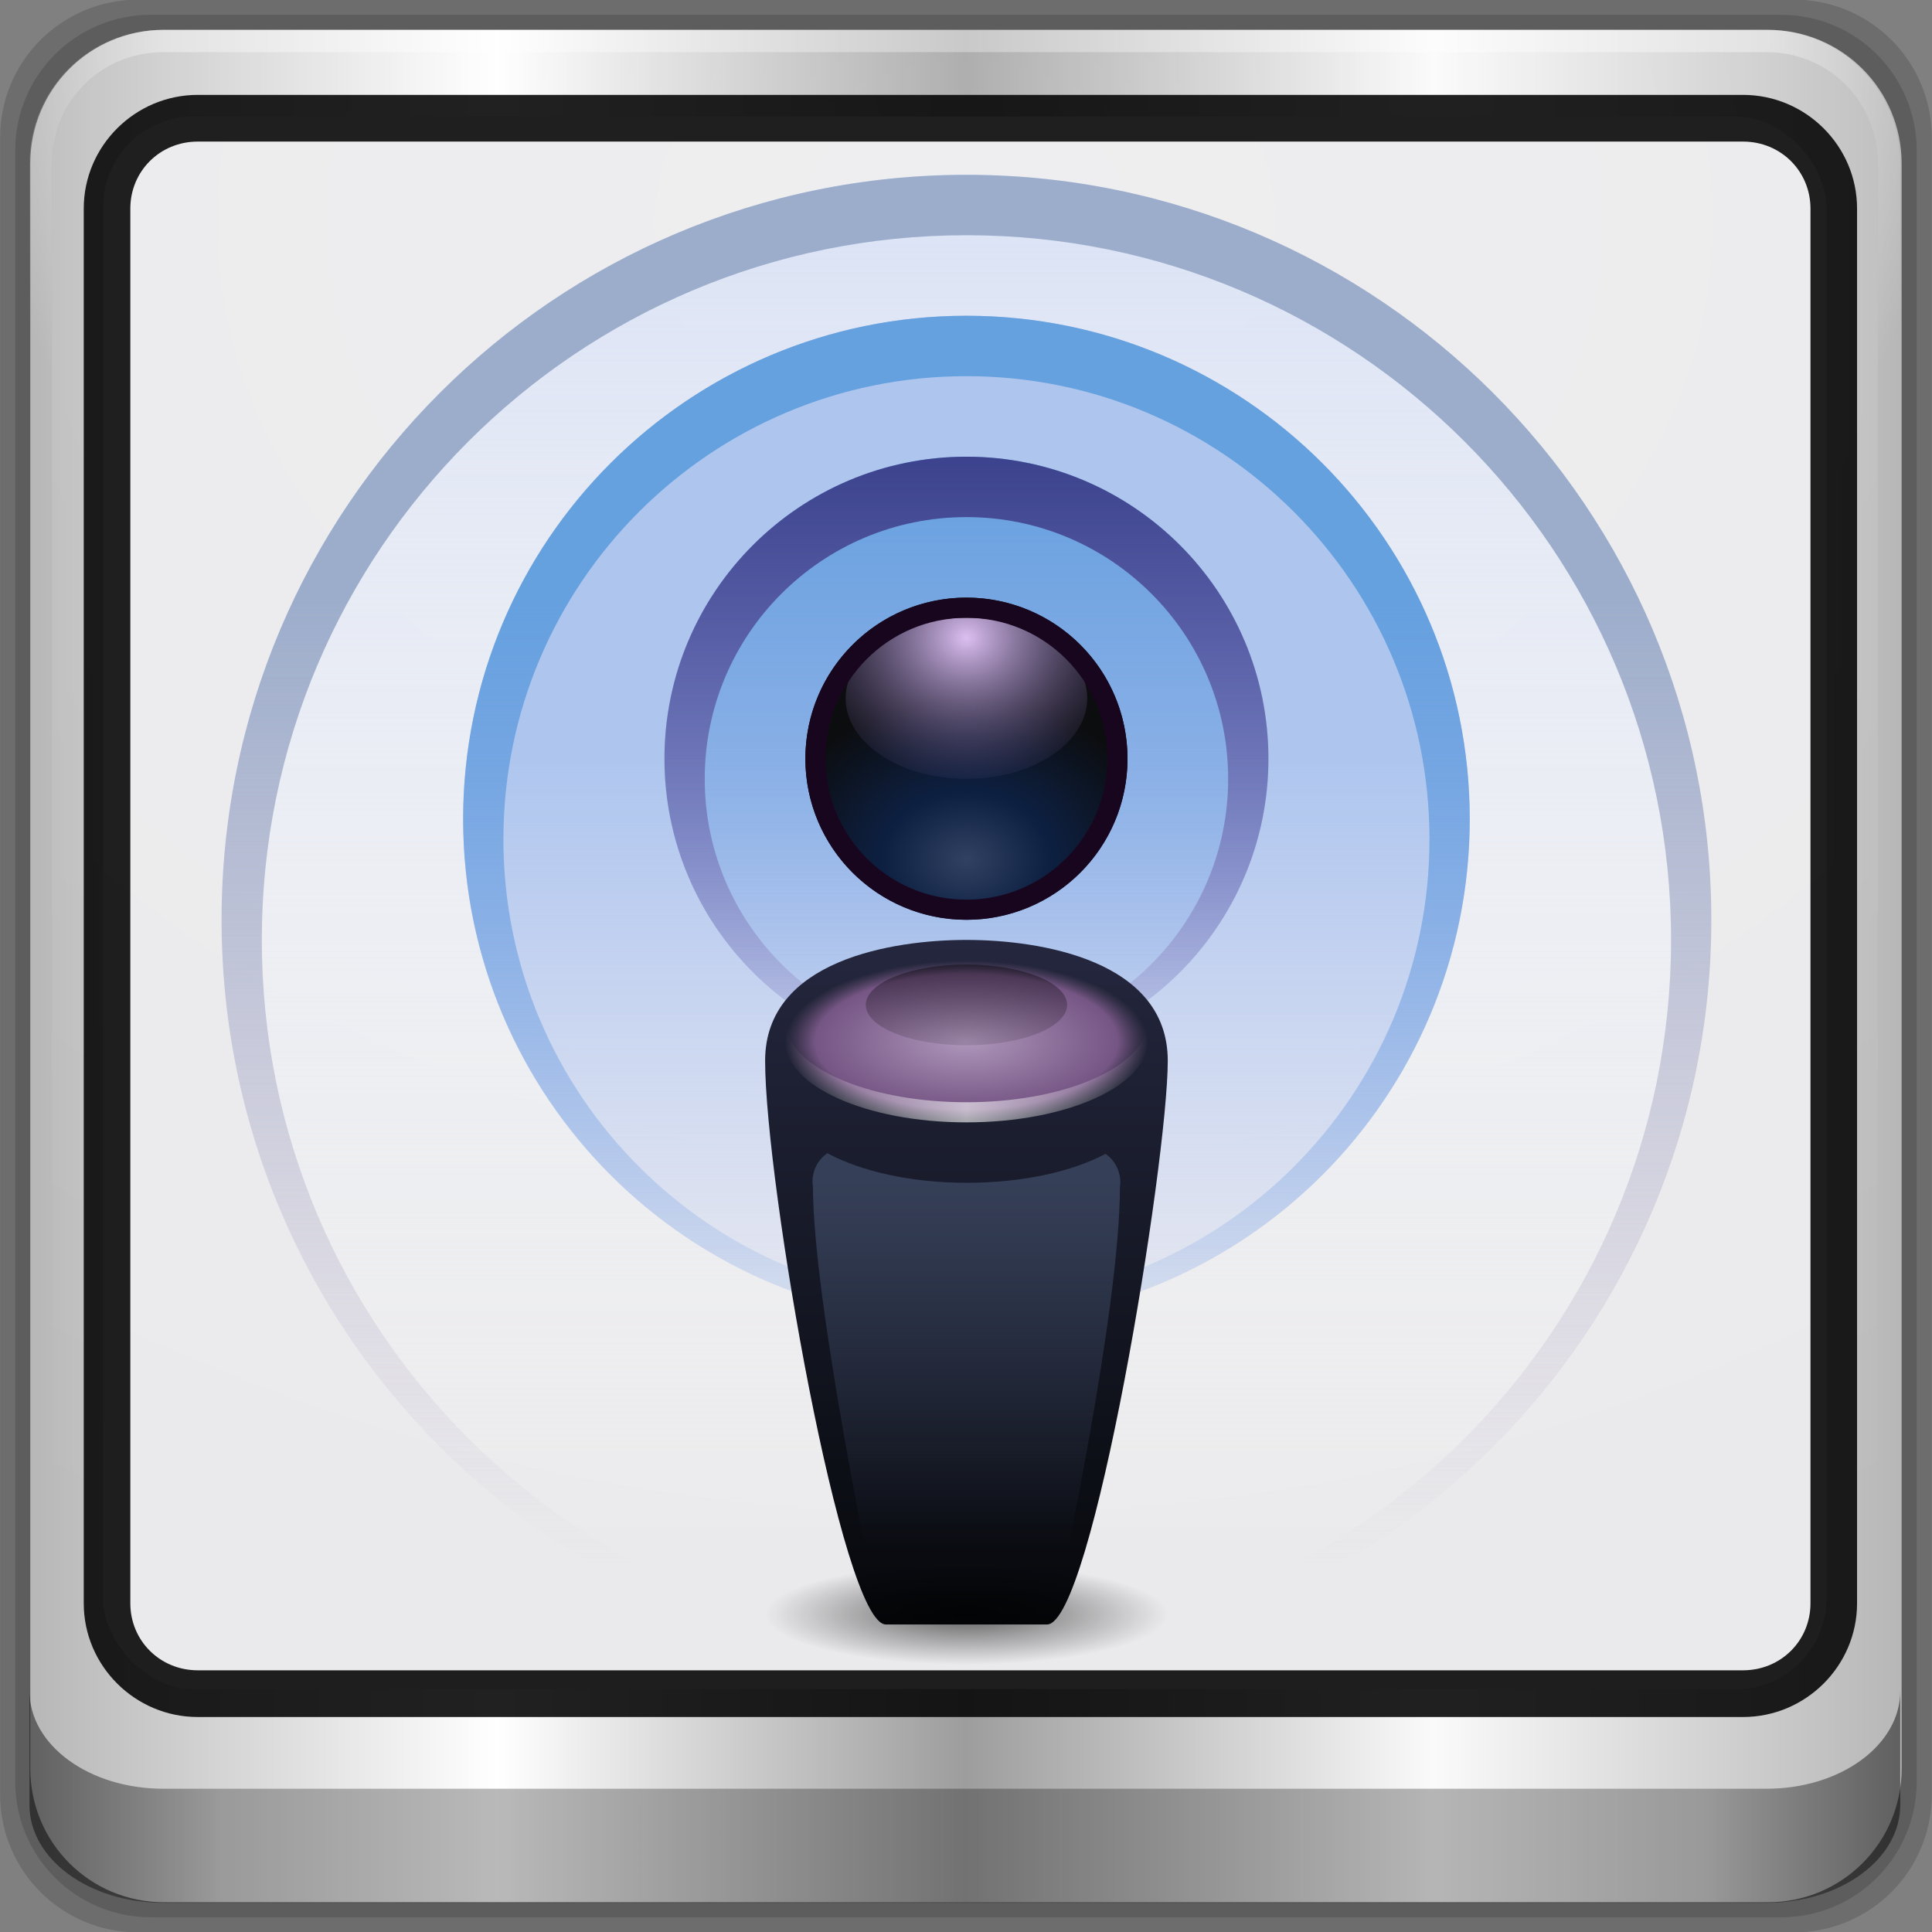 <?xml version="1.0" encoding="UTF-8" standalone="no"?>
<!-- Created with Inkscape (http://www.inkscape.org/) -->

<svg
   xmlns:dc="http://purl.org/dc/elements/1.1/"
   xmlns:cc="http://creativecommons.org/ns#"
   xmlns:rdf="http://www.w3.org/1999/02/22-rdf-syntax-ns#"
   xmlns:svg="http://www.w3.org/2000/svg"
   xmlns="http://www.w3.org/2000/svg"
   xmlns:xlink="http://www.w3.org/1999/xlink"
   xmlns:sodipodi="http://sodipodi.sourceforge.net/DTD/sodipodi-0.dtd"
   xmlns:inkscape="http://www.inkscape.org/namespaces/inkscape"
   version="1.0"
   width="96"
   height="96"
   id="svg2408"
   style="display:inline"
   inkscape:version="0.92.2 2405546, 2018-03-11"
   sodipodi:docname="mygpo.svg">
  <rect width="100%" height="100%" fill="#808080" stroke="none"/>
  <sodipodi:namedview
     pagecolor="#ffffff"
     bordercolor="#666666"
     borderopacity="1"
     objecttolerance="10"
     gridtolerance="10"
     guidetolerance="10"
     inkscape:pageopacity="0"
     inkscape:pageshadow="2"
     inkscape:window-width="1920"
     inkscape:window-height="1023"
     id="namedview121"
     showgrid="false"
     inkscape:zoom="7.2218291"
     inkscape:cx="24.6075"
     inkscape:cy="50.58767"
     inkscape:window-x="0"
     inkscape:window-y="28"
     inkscape:window-maximized="1"
     inkscape:current-layer="g3787" />
  <defs
     id="defs2410">
    <linearGradient
       id="linearGradient4011">
      <stop
         id="stop4013"
         style="stop-color:#07060b;stop-opacity:1"
         offset="0" />
      <stop
         id="stop4015"
         style="stop-color:#37243e;stop-opacity:1"
         offset="1" />
    </linearGradient>
    <linearGradient
       id="linearGradient3883">
      <stop
         id="stop3885"
         style="stop-color:#000000;stop-opacity:1"
         offset="0" />
      <stop
         id="stop3887"
         style="stop-color:#000000;stop-opacity:0"
         offset="1" />
    </linearGradient>
    <linearGradient
       id="linearGradient3835">
      <stop
         id="stop3837"
         style="stop-color:#4d3557;stop-opacity:1"
         offset="0" />
      <stop
         id="stop3839"
         style="stop-color:#4d3557;stop-opacity:0"
         offset="1" />
    </linearGradient>
    <linearGradient
       id="linearGradient3816">
      <stop
         id="stop3818"
         style="stop-color:#000000;stop-opacity:1"
         offset="0" />
      <stop
         id="stop3820"
         style="stop-color:#000000;stop-opacity:0"
         offset="1" />
    </linearGradient>
    <linearGradient
       id="linearGradient3802">
      <stop
         id="stop3804"
         style="stop-color:#ffffff;stop-opacity:1"
         offset="0" />
      <stop
         id="stop3806"
         style="stop-color:#ffffff;stop-opacity:0"
         offset="1" />
    </linearGradient>
    <linearGradient
       id="linearGradient3783">
      <stop
         id="stop3785"
         style="stop-color:#ae96ba;stop-opacity:1"
         offset="0" />
      <stop
         id="stop3791"
         style="stop-color:#755584;stop-opacity:1"
         offset="0.836" />
      <stop
         id="stop3787"
         style="stop-color:#664e70;stop-opacity:0"
         offset="1" />
    </linearGradient>
    <linearGradient
       id="linearGradient3753">
      <stop
         id="stop3755"
         style="stop-color:#dcbff1;stop-opacity:1"
         offset="0" />
      <stop
         id="stop3757"
         style="stop-color:#594b88;stop-opacity:0"
         offset="1" />
    </linearGradient>
    <linearGradient
       id="linearGradient3741">
      <stop
         id="stop3743"
         style="stop-color:#513162;stop-opacity:1"
         offset="0" />
      <stop
         id="stop3749"
         style="stop-color:#340d42;stop-opacity:1"
         offset="0.411" />
      <stop
         id="stop3745"
         style="stop-color:#0e0c0f;stop-opacity:1"
         offset="1" />
    </linearGradient>
    <linearGradient
       id="linearGradient3730">
      <stop
         id="stop3732"
         style="stop-color:#b5a7c0;stop-opacity:1"
         offset="0" />
      <stop
         id="stop3734"
         style="stop-color:#b5a7c0;stop-opacity:0"
         offset="1" />
    </linearGradient>
    <linearGradient
       id="linearGradient3722">
      <stop
         id="stop3724"
         style="stop-color:#ead7f5;stop-opacity:1"
         offset="0" />
      <stop
         id="stop3726"
         style="stop-color:#ffffff;stop-opacity:0"
         offset="1" />
    </linearGradient>
    <linearGradient
       id="linearGradient3707">
      <stop
         id="stop3709"
         style="stop-color:#82619a;stop-opacity:1"
         offset="0" />
      <stop
         id="stop3711"
         style="stop-color:#82619a;stop-opacity:0"
         offset="1" />
    </linearGradient>
    <linearGradient
       id="linearGradient3699">
      <stop
         id="stop3701"
         style="stop-color:#d4aeee;stop-opacity:1"
         offset="0" />
      <stop
         id="stop3703"
         style="stop-color:#d9b7f0;stop-opacity:0"
         offset="1" />
    </linearGradient>
    <linearGradient
       id="linearGradient3676">
      <stop
         id="stop3678"
         style="stop-color:#ac65df;stop-opacity:1"
         offset="0" />
      <stop
         id="stop3680"
         style="stop-color:#ac65df;stop-opacity:0"
         offset="1" />
    </linearGradient>
    <linearGradient
       id="linearGradient3668">
      <stop
         id="stop3670"
         style="stop-color:#6d3c8d;stop-opacity:1"
         offset="0" />
      <stop
         id="stop3672"
         style="stop-color:#6d3c8d;stop-opacity:0"
         offset="1" />
    </linearGradient>
    <linearGradient
       x1="45.448"
       y1="92.54"
       x2="45.448"
       y2="7.017"
       id="ButtonShadow"
       gradientUnits="userSpaceOnUse"
       gradientTransform="scale(1.006,0.994)">
      <stop
         id="stop3750"
         style="stop-color:#000000;stop-opacity:1"
         offset="0" />
      <stop
         id="stop3752"
         style="stop-color:#000000;stop-opacity:0.588"
         offset="1" />
    </linearGradient>
    <linearGradient
       id="linearGradient3737">
      <stop
         id="stop3739"
         style="stop-color:#ffffff;stop-opacity:1"
         offset="0" />
      <stop
         id="stop3741"
         style="stop-color:#ffffff;stop-opacity:0"
         offset="1" />
    </linearGradient>
    <linearGradient
       id="linearGradient3700">
      <stop
         id="stop3702"
         style="stop-color:#ddbef2;stop-opacity:1"
         offset="0" />
      <stop
         id="stop3704"
         style="stop-color:#eddef7;stop-opacity:1"
         offset="1" />
    </linearGradient>
    <filter
       color-interpolation-filters="sRGB"
       id="filter3174">
      <feGaussianBlur
         id="feGaussianBlur3176"
         stdDeviation="1.71" />
    </filter>
    <linearGradient
       x1="36.357"
       y1="6"
       x2="36.357"
       y2="63.893"
       id="linearGradient3188"
       xlink:href="#linearGradient3737"
       gradientUnits="userSpaceOnUse" />
    <filter
       x="-0.192"
       y="-0.192"
       width="1.384"
       height="1.384"
       color-interpolation-filters="sRGB"
       id="filter3794">
      <feGaussianBlur
         id="feGaussianBlur3796"
         stdDeviation="5.28" />
    </filter>
    <linearGradient
       x1="48"
       y1="20.221"
       x2="48"
       y2="138.661"
       id="linearGradient3613"
       xlink:href="#linearGradient3737"
       gradientUnits="userSpaceOnUse" />
    <radialGradient
       cx="48"
       cy="90.172"
       r="42"
       fx="48"
       fy="90.172"
       id="radialGradient3619"
       xlink:href="#linearGradient3737"
       gradientUnits="userSpaceOnUse"
       gradientTransform="matrix(1.157,0,0,0.996,-7.551,0.197)" />
    <clipPath
       id="clipPath3613">
      <rect
         width="84"
         height="84"
         rx="6"
         ry="6"
         x="6"
         y="6"
         id="rect3615"
         style="fill:#ffffff;fill-opacity:1;fill-rule:nonzero;stroke:none" />
    </clipPath>
    <linearGradient
       x1="48"
       y1="90"
       x2="48"
       y2="5.988"
       id="linearGradient3617"
       xlink:href="#linearGradient3700"
       gradientUnits="userSpaceOnUse" />
    <linearGradient
       x1="45.448"
       y1="92.54"
       x2="45.448"
       y2="7.017"
       id="ButtonShadow-0"
       gradientUnits="userSpaceOnUse"
       gradientTransform="matrix(1.006,0,0,0.994,100,0)">
      <stop
         id="stop3750-8"
         style="stop-color:#000000;stop-opacity:1"
         offset="0" />
      <stop
         id="stop3752-5"
         style="stop-color:#000000;stop-opacity:0.588"
         offset="1" />
    </linearGradient>
    <linearGradient
       x1="32.251"
       y1="6.132"
       x2="32.251"
       y2="90.239"
       id="linearGradient3780"
       xlink:href="#ButtonShadow-0"
       gradientUnits="userSpaceOnUse"
       gradientTransform="matrix(1.024,0,0,1.012,-1.143,-98.071)" />
    <linearGradient
       x1="32.251"
       y1="6.132"
       x2="32.251"
       y2="90.239"
       id="linearGradient3772"
       xlink:href="#ButtonShadow-0"
       gradientUnits="userSpaceOnUse"
       gradientTransform="matrix(1.024,0,0,1.012,-1.143,-98.071)" />
    <linearGradient
       x1="32.251"
       y1="6.132"
       x2="32.251"
       y2="90.239"
       id="linearGradient3725"
       xlink:href="#ButtonShadow-0"
       gradientUnits="userSpaceOnUse"
       gradientTransform="matrix(1.024,0,0,1.012,-1.143,-98.071)" />
    <linearGradient
       x1="32.251"
       y1="6.132"
       x2="32.251"
       y2="90.239"
       id="linearGradient3721"
       xlink:href="#ButtonShadow-0"
       gradientUnits="userSpaceOnUse"
       gradientTransform="translate(0,-97)" />
    <linearGradient
       x1="32.251"
       y1="6.132"
       x2="32.251"
       y2="90.239"
       id="linearGradient3026"
       xlink:href="#ButtonShadow-0"
       gradientUnits="userSpaceOnUse"
       gradientTransform="matrix(1.024,0,0,1.012,-1.143,-98.071)" />
    <linearGradient
       x1="78"
       y1="25"
       x2="78"
       y2="56"
       id="linearGradient3674"
       xlink:href="#linearGradient3668"
       gradientUnits="userSpaceOnUse"
       gradientTransform="translate(-30,0)" />
    <linearGradient
       x1="48"
       y1="25"
       x2="48"
       y2="56"
       id="linearGradient3682"
       xlink:href="#linearGradient3676"
       gradientUnits="userSpaceOnUse" />
    <linearGradient
       x1="50"
       y1="37"
       x2="50"
       y2="69.062"
       id="linearGradient3705"
       xlink:href="#linearGradient3699"
       gradientUnits="userSpaceOnUse" />
    <linearGradient
       x1="79"
       y1="31.991"
       x2="79"
       y2="72.012"
       id="linearGradient3713"
       xlink:href="#linearGradient3707"
       gradientUnits="userSpaceOnUse"
       gradientTransform="translate(-30,0)" />
    <linearGradient
       x1="51.459"
       y1="13.405"
       x2="51.459"
       y2="75.676"
       id="linearGradient3728"
       xlink:href="#linearGradient3722"
       gradientUnits="userSpaceOnUse" />
    <linearGradient
       x1="112"
       y1="32"
       x2="112"
       y2="80"
       id="linearGradient3736"
       xlink:href="#linearGradient3730"
       gradientUnits="userSpaceOnUse"
       gradientTransform="translate(-60,0)" />
    <radialGradient
       cx="48"
       cy="45"
       r="8"
       fx="48"
       fy="45"
       id="radialGradient3747"
       xlink:href="#linearGradient3741"
       gradientUnits="userSpaceOnUse"
       gradientTransform="matrix(1.25,0,0,1,-12,0)" />
    <radialGradient
       cx="42"
       cy="40"
       r="8"
       fx="42"
       fy="40"
       id="radialGradient3761"
       xlink:href="#linearGradient3753"
       gradientUnits="userSpaceOnUse"
       gradientTransform="matrix(2,0,0,1.5,-42,-20)" />
    <linearGradient
       x1="78"
       y1="83"
       x2="78"
       y2="48.868"
       id="linearGradient3781"
       xlink:href="#linearGradient4011"
       gradientUnits="userSpaceOnUse"
       gradientTransform="translate(-30,0)" />
    <radialGradient
       cx="78"
       cy="55"
       r="9"
       fx="78"
       fy="55"
       id="radialGradient3789"
       xlink:href="#linearGradient3783"
       gradientUnits="userSpaceOnUse"
       gradientTransform="matrix(1,0,0,0.448,-30,29.414)" />
    <linearGradient
       x1="78"
       y1="50"
       x2="78"
       y2="58"
       id="linearGradient3822"
       xlink:href="#linearGradient3816"
       gradientUnits="userSpaceOnUse"
       gradientTransform="matrix(1,0,0,0.722,-30,13.973)" />
    <linearGradient
       x1="77.998"
       y1="56.797"
       x2="87"
       y2="56.797"
       id="linearGradient3862"
       xlink:href="#linearGradient3802"
       gradientUnits="userSpaceOnUse"
       gradientTransform="translate(-30,-1)"
       spreadMethod="reflect" />
    <linearGradient
       x1="80"
       y1="61"
       x2="80"
       y2="79"
       id="linearGradient3879"
       xlink:href="#linearGradient3835"
       gradientUnits="userSpaceOnUse"
       gradientTransform="translate(-30,0)" />
    <radialGradient
       cx="48"
       cy="83"
       r="8"
       fx="48"
       fy="83"
       id="radialGradient3889"
       xlink:href="#linearGradient3883"
       gradientUnits="userSpaceOnUse"
       gradientTransform="matrix(1,0,0,0.25,0,62.25)" />
    <linearGradient
       gradientUnits="userSpaceOnUse"
       y2="3.07"
       x2="59.75"
       y1="3.07"
       x1="-30.363"
       id="linearGradient4497"
       xlink:href="#ButtonColor"
       inkscape:collect="always" />
    <linearGradient
       id="linearGradient5128-4">
      <stop
         id="stop5130-1"
         style="stop-color:#e5e5e5;stop-opacity:1"
         offset="0" />
      <stop
         id="stop5132-0"
         style="stop-color:#ababab;stop-opacity:1"
         offset="1" />
    </linearGradient>
    <linearGradient
       x1="86.133"
       y1="105.105"
       x2="84.639"
       y2="20.895"
       id="linearGradient3801-4"
       xlink:href="#linearGradient5128-4"
       gradientUnits="userSpaceOnUse"
       gradientTransform="matrix(0.415,0,0,0.415,21.438,21.853)" />
    <linearGradient
       id="linearGradient3397-2">
      <stop
         id="stop3399-6"
         style="stop-color:#aaaaaa;stop-opacity:1"
         offset="0" />
      <stop
         id="stop3401-7"
         style="stop-color:#8c8c8c;stop-opacity:1"
         offset="1" />
    </linearGradient>
    <linearGradient
       x1="37.201"
       y1="1"
       x2="37.201"
       y2="45"
       id="linearGradient3806-9"
       xlink:href="#linearGradient3397-2"
       gradientUnits="userSpaceOnUse"
       gradientTransform="matrix(1.279,0,0,1.279,17.302,18.581)" />
    <linearGradient
       x1="63.999"
       y1="3.1"
       x2="63.999"
       y2="122.899"
       id="linearGradient3309-3"
       gradientUnits="userSpaceOnUse">
      <stop
         id="stop3311-3"
         style="stop-color:#f6f6f6;stop-opacity:1"
         offset="0" />
      <stop
         id="stop3313-1"
         style="stop-color:#d2d2d2;stop-opacity:1"
         offset="1" />
    </linearGradient>
    <linearGradient
       x1="20.759"
       y1="1"
       x2="20.759"
       y2="45.017"
       id="linearGradient3804-6"
       xlink:href="#linearGradient3309-3"
       gradientUnits="userSpaceOnUse"
       gradientTransform="matrix(1.279,0,0,1.279,17.302,18.581)" />
    <linearGradient
       id="linearGradient4327">
      <stop
         id="stop4329"
         style="stop-color:#70a83e;stop-opacity:1"
         offset="0" />
      <stop
         id="stop4331"
         style="stop-color:#9fd058;stop-opacity:1"
         offset="1" />
    </linearGradient>
    <linearGradient
       x1="48"
       y1="90"
       x2="48"
       y2="5.988"
       id="linearGradient3878-4"
       xlink:href="#linearGradient3700-0"
       gradientUnits="userSpaceOnUse" />
    <linearGradient
       id="linearGradient3700-0">
      <stop
         id="stop3702-1"
         style="stop-color:#70a83e;stop-opacity:1"
         offset="0" />
      <stop
         id="stop3704-43"
         style="stop-color:#9fd058;stop-opacity:1"
         offset="1" />
    </linearGradient>
    <linearGradient
       x1="48"
       y1="90"
       x2="48"
       y2="5.988"
       id="linearGradient3617-6"
       xlink:href="#linearGradient3700-0"
       gradientUnits="userSpaceOnUse" />
    <clipPath
       id="clipPath2973-9">
      <rect
         width="84"
         height="84"
         rx="6"
         ry="6"
         x="6"
         y="6"
         id="rect2975-6"
         style="fill:url(#linearGradient2977);fill-opacity:1;fill-rule:nonzero;stroke:none" />
    </clipPath>
    <filter
       color-interpolation-filters="sRGB"
       id="filter3174-4">
      <feGaussianBlur
         id="feGaussianBlur3176-3"
         stdDeviation="1.71" />
    </filter>
    <linearGradient
       x1="45.448"
       y1="92.54"
       x2="45.448"
       y2="7.017"
       id="ButtonShadow-3"
       gradientUnits="userSpaceOnUse"
       gradientTransform="scale(1.006,0.994)">
      <stop
         id="stop3750-4"
         style="stop-color:#000000;stop-opacity:1"
         offset="0" />
      <stop
         id="stop3752-3"
         style="stop-color:#000000;stop-opacity:0.588"
         offset="1" />
    </linearGradient>
    <linearGradient
       x1="45.448"
       y1="92.54"
       x2="45.448"
       y2="7.017"
       id="ButtonShadow-5"
       gradientUnits="userSpaceOnUse"
       gradientTransform="scale(1.006,0.994)">
      <stop
         id="stop3750-0"
         style="stop-color:#000000;stop-opacity:1"
         offset="0" />
      <stop
         id="stop3752-8"
         style="stop-color:#000000;stop-opacity:0.588"
         offset="1" />
    </linearGradient>
    <linearGradient
       id="linearGradient3737-5">
      <stop
         id="stop3739-2"
         style="stop-color:#ffffff;stop-opacity:1"
         offset="0" />
      <stop
         id="stop3741-0"
         style="stop-color:#ffffff;stop-opacity:0"
         offset="1" />
    </linearGradient>
    <linearGradient
       id="linearGradient3700-5">
      <stop
         id="stop3702-5"
         style="stop-color:#70a83e;stop-opacity:1"
         offset="0" />
      <stop
         id="stop3704-3"
         style="stop-color:#9fd058;stop-opacity:1"
         offset="1" />
    </linearGradient>
    <filter
       color-interpolation-filters="sRGB"
       id="filter3174-49">
      <feGaussianBlur
         id="feGaussianBlur3176-34"
         stdDeviation="1.71" />
    </filter>
    <linearGradient
       x1="36.357"
       y1="6"
       x2="36.357"
       y2="63.893"
       id="linearGradient3188-5"
       xlink:href="#linearGradient3737-5"
       gradientUnits="userSpaceOnUse" />
    <filter
       x="-0.192"
       y="-0.192"
       width="1.384"
       height="1.384"
       color-interpolation-filters="sRGB"
       id="filter3794-2">
      <feGaussianBlur
         id="feGaussianBlur3796-4"
         stdDeviation="5.28" />
    </filter>
    <linearGradient
       x1="48"
       y1="20.221"
       x2="48"
       y2="138.661"
       id="linearGradient3613-6"
       xlink:href="#linearGradient3737-5"
       gradientUnits="userSpaceOnUse" />
    <radialGradient
       cx="48"
       cy="90.172"
       r="42"
       fx="48"
       fy="90.172"
       id="radialGradient3619-5"
       xlink:href="#linearGradient3737-5"
       gradientUnits="userSpaceOnUse"
       gradientTransform="matrix(1.157,0,0,0.996,-7.551,0.197)" />
    <clipPath
       id="clipPath3613-7">
      <rect
         width="84"
         height="84"
         rx="6"
         ry="6"
         x="6"
         y="6"
         id="rect3615-8"
         style="fill:#ffffff;fill-opacity:1;fill-rule:nonzero;stroke:none" />
    </clipPath>
    <linearGradient
       x1="48"
       y1="90"
       x2="48"
       y2="5.988"
       id="linearGradient3617-9"
       xlink:href="#linearGradient3700-5"
       gradientUnits="userSpaceOnUse" />
    <linearGradient
       id="linearGradient5128">
      <stop
         id="stop5130"
         style="stop-color:#e5e5e5;stop-opacity:1"
         offset="0" />
      <stop
         id="stop5132"
         style="stop-color:#ababab;stop-opacity:1"
         offset="1" />
    </linearGradient>
    <linearGradient
       x1="63.999"
       y1="3.1"
       x2="63.999"
       y2="122.899"
       id="linearGradient3309"
       gradientUnits="userSpaceOnUse">
      <stop
         id="stop3311"
         style="stop-color:#f6f6f6;stop-opacity:1"
         offset="0" />
      <stop
         id="stop3313"
         style="stop-color:#d2d2d2;stop-opacity:1"
         offset="1" />
    </linearGradient>
    <linearGradient
       id="linearGradient3397">
      <stop
         id="stop3399"
         style="stop-color:#aaaaaa;stop-opacity:1"
         offset="0" />
      <stop
         id="stop3401"
         style="stop-color:#8c8c8c;stop-opacity:1"
         offset="1" />
    </linearGradient>
    <linearGradient
       x1="86.133"
       y1="105.105"
       x2="84.639"
       y2="20.895"
       id="linearGradient3801"
       xlink:href="#linearGradient5128"
       gradientUnits="userSpaceOnUse"
       gradientTransform="matrix(0.415,0,0,0.415,21.438,21.853)" />
    <linearGradient
       x1="20.759"
       y1="1"
       x2="20.759"
       y2="45.017"
       id="linearGradient3804"
       xlink:href="#linearGradient3309"
       gradientUnits="userSpaceOnUse"
       gradientTransform="matrix(1.279,0,0,1.279,17.302,18.581)" />
    <linearGradient
       x1="37.201"
       y1="1"
       x2="37.201"
       y2="45"
       id="linearGradient3806"
       xlink:href="#linearGradient3397"
       gradientUnits="userSpaceOnUse"
       gradientTransform="matrix(1.279,0,0,1.279,17.302,18.581)" />
    <linearGradient
       x1="48"
       y1="90"
       x2="48"
       y2="5.988"
       id="linearGradient3878"
       xlink:href="#linearGradient3700-5"
       gradientUnits="userSpaceOnUse" />
    <linearGradient
       id="linearGradient3700-4">
      <stop
         id="stop3702-4"
         style="stop-color:#70a83e;stop-opacity:1"
         offset="0" />
      <stop
         id="stop3704-4"
         style="stop-color:#9fd058;stop-opacity:1"
         offset="1" />
    </linearGradient>
    <clipPath
       id="clipPath2973">
      <rect
         width="84"
         height="84"
         rx="6"
         ry="6"
         x="6"
         y="6"
         id="rect2975"
         style="fill:url(#linearGradient2977);fill-opacity:1;fill-rule:nonzero;stroke:none" />
    </clipPath>
    <linearGradient
       x1="48"
       y1="90"
       x2="48"
       y2="5.988"
       id="linearGradient2977"
       xlink:href="#linearGradient3700-4"
       gradientUnits="userSpaceOnUse" />
    <linearGradient
       x1="58.65"
       y1="122"
       x2="58.65"
       y2="5.425"
       id="ButtonColor"
       gradientUnits="userSpaceOnUse"
       gradientTransform="matrix(1.017,0,0,1.017,-1.103,-1.103)">
      <stop
         id="stop3189"
         style="stop-color:#623b6b;stop-opacity:1"
         offset="0" />
      <stop
         id="stop3191"
         style="stop-color:#ad7fa8;stop-opacity:1"
         offset="1" />
    </linearGradient>
    <linearGradient
       x1="48"
       y1="90"
       x2="48"
       y2="5.988"
       id="linearGradient3708"
       xlink:href="#ButtonColor"
       gradientUnits="userSpaceOnUse" />
    <linearGradient
       x1="45.448"
       y1="92.54"
       x2="45.448"
       y2="7.017"
       id="ButtonShadow-0-6"
       gradientUnits="userSpaceOnUse"
       gradientTransform="matrix(1.006,0,0,0.994,100,0)">
      <stop
         id="stop3750-8-4"
         style="stop-color:#000000;stop-opacity:1"
         offset="0" />
      <stop
         id="stop3752-5-2"
         style="stop-color:#000000;stop-opacity:0.588"
         offset="1" />
    </linearGradient>
    <linearGradient
       x1="32.251"
       y1="6.132"
       x2="32.251"
       y2="90.239"
       id="linearGradient3780-5"
       xlink:href="#ButtonShadow-0-6"
       gradientUnits="userSpaceOnUse"
       gradientTransform="matrix(1.024,0,0,1.012,-1.143,-98.071)" />
    <linearGradient
       x1="32.251"
       y1="6.132"
       x2="32.251"
       y2="90.239"
       id="linearGradient3772-3"
       xlink:href="#ButtonShadow-0-6"
       gradientUnits="userSpaceOnUse"
       gradientTransform="matrix(1.024,0,0,1.012,-1.143,-98.071)" />
    <linearGradient
       x1="32.251"
       y1="6.132"
       x2="32.251"
       y2="90.239"
       id="linearGradient3725-3"
       xlink:href="#ButtonShadow-0-6"
       gradientUnits="userSpaceOnUse"
       gradientTransform="matrix(1.024,0,0,1.012,-1.143,-98.071)" />
    <linearGradient
       x1="32.251"
       y1="6.132"
       x2="32.251"
       y2="90.239"
       id="linearGradient3721-4"
       xlink:href="#ButtonShadow-0-6"
       gradientUnits="userSpaceOnUse"
       gradientTransform="translate(0,-97)" />
    <linearGradient
       x1="32.251"
       y1="6.132"
       x2="32.251"
       y2="90.239"
       id="linearGradient2969"
       xlink:href="#ButtonShadow-0-6"
       gradientUnits="userSpaceOnUse"
       gradientTransform="matrix(1.024,0,0,1.012,-1.143,-98.071)" />
    <linearGradient
       y2="68"
       x2="62"
       y1="8"
       x1="62"
       gradientTransform="matrix(1.186,0,0,1.164,-42.22,-46.722)"
       gradientUnits="userSpaceOnUse"
       id="linearGradient4110"
       xlink:href="#linearGradient3888-8-4-8-4-6-9-0-8-7-9"
       inkscape:collect="always" />
    <linearGradient
       y2="47"
       x2="90"
       y1="47"
       x1="6"
       gradientTransform="matrix(1.135,0,0,1.116,-152.842,-45.206)"
       gradientUnits="userSpaceOnUse"
       id="linearGradient4108"
       xlink:href="#linearGradient5700"
       inkscape:collect="always" />
    <linearGradient
       y2="82.984"
       x2="-10.188"
       y1="82.984"
       x1="-94"
       gradientTransform="matrix(1,0,0,0.731,200,23.097)"
       gradientUnits="userSpaceOnUse"
       id="linearGradient4104"
       xlink:href="#linearGradient3832-0-6-1-1"
       inkscape:collect="always" />
    <radialGradient
       r="42"
       fy="-27"
       fx="48"
       cy="-27"
       cx="48"
       gradientTransform="matrix(-1.072,0,0,-0.875,199.464,-19.126)"
       gradientUnits="userSpaceOnUse"
       id="radialGradient4102"
       xlink:href="#linearGradient4091-0-3-0-7"
       inkscape:collect="always" />
    <radialGradient
       r="41"
       fy="6.213"
       fx="158"
       cy="6.213"
       cx="158"
       gradientTransform="matrix(0,1.621,-2.038,0,160.664,-243.037)"
       gradientUnits="userSpaceOnUse"
       id="radialGradient4100"
       xlink:href="#linearGradient3888-8-4-8-6"
       inkscape:collect="always" />
    <linearGradient
       y2="47"
       x2="90"
       y1="47"
       x1="6"
       gradientTransform="matrix(1.135,0,0,1.134,-40.037,-46.788)"
       gradientUnits="userSpaceOnUse"
       id="linearGradient4098"
       xlink:href="#linearGradient6139-0"
       inkscape:collect="always" />
    <linearGradient
       y2="47"
       x2="90"
       y1="47"
       x1="6"
       gradientTransform="matrix(1.135,0,0,1.116,-40.037,-45.206)"
       gradientUnits="userSpaceOnUse"
       id="linearGradient5698"
       xlink:href="#linearGradient5700"
       inkscape:collect="always" />
    <linearGradient
       inkscape:collect="always"
       xlink:href="#linearGradient6139-0"
       id="linearGradient5021"
       gradientUnits="userSpaceOnUse"
       x1="6"
       y1="47"
       x2="90"
       y2="47"
       gradientTransform="matrix(1.135,0,0,1.134,-40.037,-46.788)" />
    <linearGradient
       id="linearGradient6139-0">
      <stop
         style="stop-color:#b7b7b7;stop-opacity:1;"
         offset="0"
         id="stop6141-2" />
      <stop
         id="stop6151-0"
         offset="0.25"
         style="stop-color:#ffffff;stop-opacity:1;" />
      <stop
         id="stop6147-1"
         offset="0.5"
         style="stop-color:#9d9d9d;stop-opacity:1;" />
      <stop
         style="stop-color:#fafafa;stop-opacity:1;"
         offset="0.75"
         id="stop6149-4" />
      <stop
         style="stop-color:#b7b7b7;stop-opacity:1;"
         offset="1"
         id="stop6143-4" />
    </linearGradient>
    <linearGradient
       gradientUnits="userSpaceOnUse"
       y2="47"
       x2="90"
       y1="47"
       x1="6"
       id="linearGradient3923"
       xlink:href="#linearGradient6139-0"
       inkscape:collect="always" />
    <linearGradient
       id="linearGradient3832-0-6-1-1">
      <stop
         id="stop3834-6-3-7-1"
         offset="0"
         style="stop-color:#000000;stop-opacity:1;" />
      <stop
         style="stop-color:#000000;stop-opacity:0.588;"
         offset="0.1"
         id="stop3872-2-4" />
      <stop
         id="stop3844-6-2-7-6"
         offset="0.9"
         style="stop-color:#000000;stop-opacity:0.588;" />
      <stop
         id="stop3836-5-0-2-9"
         offset="1"
         style="stop-color:#000000;stop-opacity:1;" />
    </linearGradient>
    <linearGradient
       y2="82.984"
       x2="-10.188"
       y1="82.984"
       x1="-94"
       gradientTransform="matrix(1,0,0,0.731,200,23.097)"
       gradientUnits="userSpaceOnUse"
       id="linearGradient3120"
       xlink:href="#linearGradient3832-0-6-1-1"
       inkscape:collect="always" />
    <linearGradient
       id="linearGradient4091-0-3-0-7">
      <stop
         id="stop4093-3-6-4-2"
         offset="0"
         style="stop-color:#ffffff;stop-opacity:1;" />
      <stop
         style="stop-color:#ffffff;stop-opacity:1;"
         offset="0.8"
         id="stop4099-6-1-8-3" />
      <stop
         id="stop4095-1-0-7-9"
         offset="1"
         style="stop-color:#ffffff;stop-opacity:0;" />
    </linearGradient>
    <radialGradient
       r="42"
       fy="-27"
       fx="48"
       cy="-27"
       cx="48"
       gradientTransform="matrix(-1.072,0,0,-0.875,199.464,-19.126)"
       gradientUnits="userSpaceOnUse"
       id="radialGradient3118"
       xlink:href="#linearGradient4091-0-3-0-7"
       inkscape:collect="always" />
    <linearGradient
       id="linearGradient3888-8-4-8-6"
       inkscape:collect="always">
      <stop
         id="stop3890-4-7-9-7"
         offset="0"
         style="stop-color:#ffffff;stop-opacity:1;" />
      <stop
         id="stop3892-5-8-2-7"
         offset="1"
         style="stop-color:#ffffff;stop-opacity:0;" />
    </linearGradient>
    <radialGradient
       r="41"
       fy="6.213"
       fx="158"
       cy="6.213"
       cx="158"
       gradientTransform="matrix(0,1.621,-2.038,0,160.664,-243.037)"
       gradientUnits="userSpaceOnUse"
       id="radialGradient3114"
       xlink:href="#linearGradient3888-8-4-8-6"
       inkscape:collect="always" />
    <linearGradient
       id="linearGradient3921">
      <stop
         id="stop3923"
         offset="0"
         style="stop-color:#2cffee;stop-opacity:1;" />
      <stop
         id="stop3925"
         offset="1"
         style="stop-color:#00586e;stop-opacity:1;" />
    </linearGradient>
    <radialGradient
       r="38"
       fy="43"
       fx="48"
       cy="43"
       cx="48"
       gradientTransform="matrix(1.186,0,0,1.065,-42.22,-42.735)"
       gradientUnits="userSpaceOnUse"
       id="radialGradient4985"
       xlink:href="#linearGradient3921"
       inkscape:collect="always" />
    <linearGradient
       id="linearGradient3888-8-4-8-4-6-9-0-8-7-9"
       inkscape:collect="always">
      <stop
         id="stop3890-4-7-9-5-7-0-8-8-8-6"
         offset="0"
         style="stop-color:#ffffff;stop-opacity:1;" />
      <stop
         id="stop3892-5-8-2-8-3-3-3-06-4-4"
         offset="1"
         style="stop-color:#ffffff;stop-opacity:0;" />
    </linearGradient>
    <linearGradient
       y2="68"
       x2="62"
       y1="8"
       x1="62"
       gradientTransform="matrix(1.186,0,0,1.164,-42.22,-46.722)"
       gradientUnits="userSpaceOnUse"
       id="linearGradient4987"
       xlink:href="#linearGradient3888-8-4-8-4-6-9-0-8-7-9"
       inkscape:collect="always" />
    <linearGradient
       id="linearGradient5700">
      <stop
         style="stop-color:#ffffff;stop-opacity:0;"
         offset="0"
         id="stop5702" />
      <stop
         id="stop5704"
         offset="0.037"
         style="stop-color:#ffffff;stop-opacity:0.851;" />
      <stop
         style="stop-color:#ffffff;stop-opacity:0;"
         offset="0.065"
         id="stop5706" />
      <stop
         id="stop5712"
         offset="0.945"
         style="stop-color:#ffffff;stop-opacity:0;" />
      <stop
         id="stop5710"
         offset="0.966"
         style="stop-color:#ffffff;stop-opacity:0.851;" />
      <stop
         style="stop-color:#ffffff;stop-opacity:0;"
         offset="1"
         id="stop5708" />
    </linearGradient>
    <linearGradient
       inkscape:collect="always"
       xlink:href="#linearGradient6139-0"
       id="linearGradient3711"
       gradientUnits="userSpaceOnUse"
       gradientTransform="matrix(1.135,0,0,1.134,-40.037,-46.788)"
       x1="6"
       y1="47"
       x2="90"
       y2="47" />
    <radialGradient
       inkscape:collect="always"
       xlink:href="#linearGradient3888-8-4-8-6"
       id="radialGradient3713"
       gradientUnits="userSpaceOnUse"
       gradientTransform="matrix(0,1.621,-2.038,0,160.664,-243.037)"
       cx="158"
       cy="6.213"
       fx="158"
       fy="6.213"
       r="41" />
    <radialGradient
       inkscape:collect="always"
       xlink:href="#linearGradient4091-0-3-0-7"
       id="radialGradient3715"
       gradientUnits="userSpaceOnUse"
       gradientTransform="matrix(-1.072,0,0,-0.875,199.464,-19.126)"
       cx="48"
       cy="-27"
       fx="48"
       fy="-27"
       r="42" />
    <linearGradient
       inkscape:collect="always"
       xlink:href="#linearGradient3832-0-6-1-1"
       id="linearGradient3717"
       gradientUnits="userSpaceOnUse"
       gradientTransform="matrix(1,0,0,0.731,200,23.097)"
       x1="-94"
       y1="82.984"
       x2="-10.188"
       y2="82.984" />
    <linearGradient
       inkscape:collect="always"
       xlink:href="#linearGradient3722"
       id="linearGradient3807"
       gradientUnits="userSpaceOnUse"
       x1="51.459"
       y1="13.405"
       x2="51.459"
       y2="75.676" />
    <linearGradient
       inkscape:collect="always"
       xlink:href="#linearGradient3730"
       id="linearGradient3809"
       gradientUnits="userSpaceOnUse"
       gradientTransform="translate(-60,0)"
       x1="112"
       y1="32"
       x2="112"
       y2="80" />
    <linearGradient
       inkscape:collect="always"
       xlink:href="#linearGradient3699"
       id="linearGradient3811"
       gradientUnits="userSpaceOnUse"
       x1="50"
       y1="37"
       x2="50"
       y2="69.062" />
    <linearGradient
       inkscape:collect="always"
       xlink:href="#linearGradient3707"
       id="linearGradient3813"
       gradientUnits="userSpaceOnUse"
       gradientTransform="translate(-30,0)"
       x1="79"
       y1="31.991"
       x2="79"
       y2="72.012" />
    <linearGradient
       inkscape:collect="always"
       xlink:href="#linearGradient3676"
       id="linearGradient3815"
       gradientUnits="userSpaceOnUse"
       x1="48"
       y1="25"
       x2="48"
       y2="56" />
    <linearGradient
       inkscape:collect="always"
       xlink:href="#linearGradient3668"
       id="linearGradient3817"
       gradientUnits="userSpaceOnUse"
       gradientTransform="translate(-30,0)"
       x1="78"
       y1="25"
       x2="78"
       y2="56" />
    <radialGradient
       inkscape:collect="always"
       xlink:href="#linearGradient3741"
       id="radialGradient3819"
       gradientUnits="userSpaceOnUse"
       gradientTransform="matrix(1.25,0,0,1,-12,0)"
       cx="48"
       cy="45"
       fx="48"
       fy="45"
       r="8" />
    <radialGradient
       inkscape:collect="always"
       xlink:href="#linearGradient3753"
       id="radialGradient3821"
       gradientUnits="userSpaceOnUse"
       gradientTransform="matrix(2,0,0,1.5,-42,-20)"
       cx="42"
       cy="40"
       fx="42"
       fy="40"
       r="8" />
    <linearGradient
       inkscape:collect="always"
       xlink:href="#linearGradient4011"
       id="linearGradient3823"
       gradientUnits="userSpaceOnUse"
       gradientTransform="translate(-30,0)"
       x1="78"
       y1="83"
       x2="78"
       y2="48.868" />
    <radialGradient
       inkscape:collect="always"
       xlink:href="#linearGradient3783"
       id="radialGradient3825"
       gradientUnits="userSpaceOnUse"
       gradientTransform="matrix(1,0,0,0.448,-30,29.414)"
       cx="78"
       cy="55"
       fx="78"
       fy="55"
       r="9" />
    <linearGradient
       inkscape:collect="always"
       xlink:href="#linearGradient3816"
       id="linearGradient3827"
       gradientUnits="userSpaceOnUse"
       gradientTransform="matrix(1,0,0,0.722,-30,13.973)"
       x1="78"
       y1="50"
       x2="78"
       y2="58" />
    <linearGradient
       inkscape:collect="always"
       xlink:href="#linearGradient3802"
       id="linearGradient3829"
       gradientUnits="userSpaceOnUse"
       gradientTransform="translate(-30,-1)"
       spreadMethod="reflect"
       x1="77.998"
       y1="56.797"
       x2="87"
       y2="56.797" />
    <linearGradient
       inkscape:collect="always"
       xlink:href="#linearGradient3835"
       id="linearGradient3831"
       gradientUnits="userSpaceOnUse"
       gradientTransform="translate(-30,0)"
       x1="80"
       y1="61"
       x2="80"
       y2="79" />
    <radialGradient
       inkscape:collect="always"
       xlink:href="#linearGradient3883"
       id="radialGradient3833"
       gradientUnits="userSpaceOnUse"
       gradientTransform="matrix(1,0,0,0.25,0,62.25)"
       cx="48"
       cy="83"
       fx="48"
       fy="83"
       r="8" />
    <linearGradient
       inkscape:collect="always"
       xlink:href="#linearGradient6139-0-2"
       id="linearGradient3711-2"
       gradientUnits="userSpaceOnUse"
       gradientTransform="matrix(1.135,0,0,1.134,-40.037,-46.788)"
       x1="6"
       y1="47"
       x2="90"
       y2="47" />
    <linearGradient
       id="linearGradient6139-0-2">
      <stop
         style="stop-color:#b7b7b7;stop-opacity:1;"
         offset="0"
         id="stop6141-2-7" />
      <stop
         id="stop6151-0-8"
         offset="0.25"
         style="stop-color:#ffffff;stop-opacity:1;" />
      <stop
         id="stop6147-1-8"
         offset="0.5"
         style="stop-color:#9d9d9d;stop-opacity:1;" />
      <stop
         style="stop-color:#fafafa;stop-opacity:1;"
         offset="0.75"
         id="stop6149-4-1" />
      <stop
         style="stop-color:#b7b7b7;stop-opacity:1;"
         offset="1"
         id="stop6143-4-8" />
    </linearGradient>
    <radialGradient
       inkscape:collect="always"
       xlink:href="#linearGradient3888-8-4-8-6-9"
       id="radialGradient3713-5"
       gradientUnits="userSpaceOnUse"
       gradientTransform="matrix(0,1.621,-2.038,0,160.664,-243.037)"
       cx="158"
       cy="6.213"
       fx="158"
       fy="6.213"
       r="41" />
    <linearGradient
       id="linearGradient3888-8-4-8-6-9"
       inkscape:collect="always">
      <stop
         id="stop3890-4-7-9-7-3"
         offset="0"
         style="stop-color:#ffffff;stop-opacity:1;" />
      <stop
         id="stop3892-5-8-2-7-1"
         offset="1"
         style="stop-color:#ffffff;stop-opacity:0;" />
    </linearGradient>
    <radialGradient
       inkscape:collect="always"
       xlink:href="#linearGradient4091-0-3-0-7-9"
       id="radialGradient3715-2"
       gradientUnits="userSpaceOnUse"
       gradientTransform="matrix(-1.072,0,0,-0.875,199.464,-19.126)"
       cx="48"
       cy="-27"
       fx="48"
       fy="-27"
       r="42" />
    <linearGradient
       id="linearGradient4091-0-3-0-7-9">
      <stop
         id="stop4093-3-6-4-2-6"
         offset="0"
         style="stop-color:#ffffff;stop-opacity:1;" />
      <stop
         style="stop-color:#ffffff;stop-opacity:1;"
         offset="0.8"
         id="stop4099-6-1-8-3-6" />
      <stop
         id="stop4095-1-0-7-9-0"
         offset="1"
         style="stop-color:#ffffff;stop-opacity:0;" />
    </linearGradient>
    <linearGradient
       inkscape:collect="always"
       xlink:href="#linearGradient3832-0-6-1-1-2"
       id="linearGradient3717-0"
       gradientUnits="userSpaceOnUse"
       gradientTransform="matrix(1,0,0,0.731,200,23.097)"
       x1="-94"
       y1="82.984"
       x2="-10.188"
       y2="82.984" />
    <linearGradient
       id="linearGradient3832-0-6-1-1-2">
      <stop
         id="stop3834-6-3-7-1-7"
         offset="0"
         style="stop-color:#000000;stop-opacity:1;" />
      <stop
         style="stop-color:#000000;stop-opacity:0.588;"
         offset="0.1"
         id="stop3872-2-4-7" />
      <stop
         id="stop3844-6-2-7-6-7"
         offset="0.9"
         style="stop-color:#000000;stop-opacity:0.588;" />
      <stop
         id="stop3836-5-0-2-9-3"
         offset="1"
         style="stop-color:#000000;stop-opacity:1;" />
    </linearGradient>
    <filter
       color-interpolation-filters="sRGB"
       id="filter3174-4-9">
      <feGaussianBlur
         id="feGaussianBlur3176-3-8"
         stdDeviation="1.71" />
    </filter>
    <clipPath
       id="clipPath2973-9-8">
      <rect
         width="84"
         height="84"
         rx="6"
         ry="6"
         x="6"
         y="6"
         id="rect2975-6-1"
         style="fill:url(#linearGradient2977);fill-opacity:1;fill-rule:nonzero;stroke:none" />
    </clipPath>
    <linearGradient
       inkscape:collect="always"
       xlink:href="#linearGradient3722-7"
       id="linearGradient3807-8"
       gradientUnits="userSpaceOnUse"
       x1="51.459"
       y1="13.405"
       x2="51.459"
       y2="75.676" />
    <linearGradient
       id="linearGradient3722-7">
      <stop
         id="stop3724-8"
         style="stop-color:#d7e0f5;stop-opacity:1"
         offset="0" />
      <stop
         id="stop3726-5"
         style="stop-color:#ffffff;stop-opacity:0"
         offset="1" />
    </linearGradient>
    <linearGradient
       inkscape:collect="always"
       xlink:href="#linearGradient3730-2"
       id="linearGradient3809-8"
       gradientUnits="userSpaceOnUse"
       gradientTransform="translate(-60,0)"
       x1="112"
       y1="32"
       x2="112"
       y2="80" />
    <linearGradient
       id="linearGradient3730-2">
      <stop
         id="stop3732-7"
         style="stop-color:#9cadcb;stop-opacity:1"
         offset="0" />
      <stop
         id="stop3734-7"
         style="stop-color:#b5a7c0;stop-opacity:0"
         offset="1" />
    </linearGradient>
    <linearGradient
       inkscape:collect="always"
       xlink:href="#linearGradient3699-5"
       id="linearGradient3811-0"
       gradientUnits="userSpaceOnUse"
       x1="50"
       y1="37"
       x2="50"
       y2="69.062" />
    <linearGradient
       id="linearGradient3699-5">
      <stop
         id="stop3701-8"
         style="stop-color:#aec6ee;stop-opacity:1"
         offset="0" />
      <stop
         id="stop3703-0"
         style="stop-color:#b7c4f0;stop-opacity:0"
         offset="1" />
    </linearGradient>
    <linearGradient
       inkscape:collect="always"
       xlink:href="#linearGradient3676-4"
       id="linearGradient3813-0"
       gradientUnits="userSpaceOnUse"
       gradientTransform="translate(-30)"
       x1="79"
       y1="31.991"
       x2="79"
       y2="72.012" />
    <linearGradient
       id="linearGradient3707-8">
      <stop
         id="stop3709-5"
         style="stop-color:#82619a;stop-opacity:1"
         offset="0" />
      <stop
         id="stop3711-4"
         style="stop-color:#82619a;stop-opacity:0"
         offset="1" />
    </linearGradient>
    <linearGradient
       inkscape:collect="always"
       xlink:href="#linearGradient3676-4"
       id="linearGradient3815-2"
       gradientUnits="userSpaceOnUse"
       x1="48"
       y1="25"
       x2="48"
       y2="56" />
    <linearGradient
       id="linearGradient3676-4">
      <stop
         id="stop3678-0"
         style="stop-color:#65a0df;stop-opacity:1"
         offset="0" />
      <stop
         id="stop3680-0"
         style="stop-color:#6593df;stop-opacity:0"
         offset="1" />
    </linearGradient>
    <linearGradient
       inkscape:collect="always"
       xlink:href="#linearGradient3668-2"
       id="linearGradient3817-6"
       gradientUnits="userSpaceOnUse"
       gradientTransform="translate(-30,0)"
       x1="78"
       y1="25"
       x2="78"
       y2="56" />
    <linearGradient
       id="linearGradient3668-2">
      <stop
         id="stop3670-2"
         style="stop-color:#3c438d;stop-opacity:1"
         offset="0" />
      <stop
         id="stop3672-4"
         style="stop-color:#6d3c8d;stop-opacity:0"
         offset="1" />
    </linearGradient>
    <radialGradient
       inkscape:collect="always"
       xlink:href="#linearGradient3741-1"
       id="radialGradient3819-2"
       gradientUnits="userSpaceOnUse"
       gradientTransform="matrix(1.25,0,0,1,-12,0)"
       cx="48"
       cy="45"
       fx="48"
       fy="45"
       r="8" />
    <linearGradient
       id="linearGradient3741-1">
      <stop
         id="stop3743-7"
         style="stop-color:#314162;stop-opacity:1"
         offset="0" />
      <stop
         id="stop3749-1"
         style="stop-color:#0d2042;stop-opacity:1"
         offset="0.411" />
      <stop
         id="stop3745-1"
         style="stop-color:#0c0d0f;stop-opacity:1"
         offset="1" />
    </linearGradient>
    <radialGradient
       inkscape:collect="always"
       xlink:href="#linearGradient3753-3"
       id="radialGradient3821-7"
       gradientUnits="userSpaceOnUse"
       gradientTransform="matrix(2,0,0,1.5,-42,-20)"
       cx="42"
       cy="40"
       fx="42"
       fy="40"
       r="8" />
    <linearGradient
       id="linearGradient3753-3">
      <stop
         id="stop3755-0"
         style="stop-color:#dcbff1;stop-opacity:1"
         offset="0" />
      <stop
         id="stop3757-4"
         style="stop-color:#594b88;stop-opacity:0"
         offset="1" />
    </linearGradient>
    <linearGradient
       inkscape:collect="always"
       xlink:href="#linearGradient4011-5"
       id="linearGradient3823-3"
       gradientUnits="userSpaceOnUse"
       gradientTransform="translate(-30,0)"
       x1="78"
       y1="83"
       x2="78"
       y2="48.868" />
    <linearGradient
       id="linearGradient4011-5">
      <stop
         id="stop4013-4"
         style="stop-color:#06080b;stop-opacity:1"
         offset="0" />
      <stop
         id="stop4015-5"
         style="stop-color:#24273e;stop-opacity:1"
         offset="1" />
    </linearGradient>
    <radialGradient
       inkscape:collect="always"
       xlink:href="#linearGradient3783-2"
       id="radialGradient3825-4"
       gradientUnits="userSpaceOnUse"
       gradientTransform="matrix(1,0,0,0.448,-30,29.414)"
       cx="78"
       cy="55"
       fx="78"
       fy="55"
       r="9" />
    <linearGradient
       id="linearGradient3783-2">
      <stop
         id="stop3785-5"
         style="stop-color:#ae96ba;stop-opacity:1"
         offset="0" />
      <stop
         id="stop3791-1"
         style="stop-color:#755584;stop-opacity:1"
         offset="0.836" />
      <stop
         id="stop3787-0"
         style="stop-color:#664e70;stop-opacity:0"
         offset="1" />
    </linearGradient>
    <linearGradient
       inkscape:collect="always"
       xlink:href="#linearGradient3816-3"
       id="linearGradient3827-8"
       gradientUnits="userSpaceOnUse"
       gradientTransform="matrix(1,0,0,0.722,-30,13.973)"
       x1="78"
       y1="50"
       x2="78"
       y2="58" />
    <linearGradient
       id="linearGradient3816-3">
      <stop
         id="stop3818-0"
         style="stop-color:#000000;stop-opacity:1"
         offset="0" />
      <stop
         id="stop3820-3"
         style="stop-color:#000000;stop-opacity:0"
         offset="1" />
    </linearGradient>
    <linearGradient
       inkscape:collect="always"
       xlink:href="#linearGradient3802-4"
       id="linearGradient3829-7"
       gradientUnits="userSpaceOnUse"
       gradientTransform="translate(-30,-1)"
       spreadMethod="reflect"
       x1="77.998"
       y1="56.797"
       x2="87"
       y2="56.797" />
    <linearGradient
       id="linearGradient3802-4">
      <stop
         id="stop3804-8"
         style="stop-color:#ffffff;stop-opacity:1"
         offset="0" />
      <stop
         id="stop3806-0"
         style="stop-color:#ffffff;stop-opacity:0"
         offset="1" />
    </linearGradient>
    <linearGradient
       inkscape:collect="always"
       xlink:href="#linearGradient3835-4"
       id="linearGradient3831-4"
       gradientUnits="userSpaceOnUse"
       gradientTransform="translate(-30,0)"
       x1="80"
       y1="61"
       x2="80"
       y2="79" />
    <linearGradient
       id="linearGradient3835-4">
      <stop
         id="stop3837-4"
         style="stop-color:#353f57;stop-opacity:1"
         offset="0" />
      <stop
         id="stop3839-8"
         style="stop-color:#353f57;stop-opacity:0"
         offset="1" />
    </linearGradient>
    <radialGradient
       inkscape:collect="always"
       xlink:href="#linearGradient3883-6"
       id="radialGradient3833-0"
       gradientUnits="userSpaceOnUse"
       gradientTransform="matrix(1,0,0,0.25,0,62.25)"
       cx="48"
       cy="83"
       fx="48"
       fy="83"
       r="8" />
    <linearGradient
       id="linearGradient3883-6">
      <stop
         id="stop3885-0"
         style="stop-color:#000000;stop-opacity:1"
         offset="0" />
      <stop
         id="stop3887-7"
         style="stop-color:#000000;stop-opacity:0"
         offset="1" />
    </linearGradient>
  </defs>
  <g
     id="layer2"
     style="display:none">
    <rect
       width="86"
       height="85"
       rx="6"
       ry="6"
       x="5"
       y="7"
       id="rect3745"
       style="opacity:0.9;fill:url(#ButtonShadow);fill-opacity:1;fill-rule:nonzero;stroke:none;filter:url(#filter3174)" />
  </g>
  <g
     id="layer5"
     style="display:none">
    <rect
       width="66"
       height="66"
       rx="12"
       ry="12"
       x="15"
       y="15"
       clip-path="url(#clipPath3613)"
       id="rect3171"
       style="opacity:0.1;fill:url(#linearGradient3613);fill-opacity:1;fill-rule:nonzero;stroke:#ffffff;stroke-width:0.5;stroke-linecap:round;stroke-linejoin:miter;stroke-miterlimit:4;stroke-opacity:1;stroke-dasharray:none;stroke-dashoffset:0;filter:url(#filter3794)" />
  </g>
  <g
     transform="translate(-95.196,74.379)"
     inkscape:label="Layer 1"
     id="layer1">
    <g
       transform="matrix(1.003,0,0,1.005,33.489,-38.527)"
       id="g5148">
      <g
         transform="matrix(0.972,0,0,0.972,0.408,0.183)"
         id="g4085" />
    </g>
  </g>
  <g
     style="display:inline"
     id="g3678"
     transform="matrix(0.975,0,0,0.977,33.899,41.657)">
    <path
       style="opacity:0.15;fill:#000000;fill-opacity:1;fill-rule:nonzero;stroke:none;display:inline"
       d="m 55.463,-41.269 -82.003,0 c -3.786,0 -6.834,3.043 -6.834,6.823 l 0,81.88 c 0,3.78 3.048,6.823 6.834,6.823 l 82.003,0 c 3.786,0 6.834,-3.043 6.834,-6.823 l 0,-81.88 c 0,-3.78 -3.048,-6.823 -6.834,-6.823 z"
       id="path3315"
       inkscape:connector-curvature="0"
       transform="matrix(1.029,0,0,1.029,-0.42,-0.189)" />
    <path
       inkscape:connector-curvature="0"
       id="path4112"
       d="m 54.822,-40.522 -80.722,0 c -3.727,0 -6.727,2.996 -6.727,6.717 l 0,80.6 c 0,3.721 3,6.717 6.727,6.717 l 80.722,0 c 3.727,0 6.727,-2.996 6.727,-6.717 l 0,-80.6 c 0,-3.721 -3,-6.717 -6.727,-6.717 z"
       style="opacity:0.15;fill:#000000;fill-opacity:1;fill-rule:nonzero;stroke:none;display:inline"
       transform="matrix(1.029,0,0,1.029,-0.42,-0.189)" />
    <path
       style="fill:url(#linearGradient3711-2);fill-opacity:1;fill-rule:nonzero;stroke:none;display:inline"
       d="m 55.334,-41.119 -81.747,0 c -3.774,0 -6.812,3.034 -6.812,6.802 l 0,81.624 c 0,3.768 3.038,6.802 6.812,6.802 l 81.747,0 c 3.774,0 6.812,-3.034 6.812,-6.802 l 0,-81.624 c 0,-3.768 -3.038,-6.802 -6.812,-6.802 z"
       id="rect4251-1"
       inkscape:connector-curvature="0" />
    <rect
       style="opacity:1;fill:#eaeaec;fill-opacity:1;stroke:none;stroke-width:1.699;stroke-linecap:round;stroke-linejoin:round;stroke-miterlimit:4;stroke-dasharray:none;stroke-opacity:0.6;paint-order:stroke fill markers"
       id="rect1178"
       width="87.829"
       height="79.983"
       x="-29.516"
       y="-36.714"
       ry="4.609" />
    <g
       id="g3272"
       transform="matrix(1.135,0,0,1.134,-153.575,-46.221)">
      <path
         sodipodi:nodetypes="sscccsccscccsss"
         inkscape:connector-curvature="0"
         id="path3400-6"
         d="m 112,5.5 c -2.787,0 -5,2.213 -5,5 l 0,20.719 0,7 0,38.594 c 1.071,1.629 2.897,2.719 5,2.719 l 4,0 64,0 4,0 c 2.103,0 3.929,-1.09 5,-2.719 l 0,-38.594 0,-7 L 189,10.5 c 0,-2.787 -2.213,-5 -5,-5 z"
         style="opacity:0.2;fill:url(#radialGradient3713-5);fill-opacity:1;fill-rule:nonzero;stroke:none;display:inline" />
      <path
         inkscape:connector-curvature="0"
         id="path4236-5"
         d="m 112,4.5 c -3.324,0 -6,2.676 -6,6 l 0,15 1,0 0,-15 c 0,-2.787 2.213,-5 5,-5 l 72,0 c 2.787,0 5,2.213 5,5 l 0,15 1,0 0,-15 c 0,-3.324 -2.676,-6 -6,-6 l -72,0 z"
         style="opacity:0.45;fill:url(#radialGradient3715-2);fill-opacity:1;fill-rule:nonzero;stroke:none;display:inline" />
      <path
         style="opacity:0.47;fill:url(#linearGradient3717-0);fill-opacity:1;fill-rule:nonzero;stroke:none"
         d="m 106,78.998 0,0.731 0,0.731 0,0.731 0,1.462 0,1.462 C 106,86.544 108.676,88.5 112,88.5 l 72,0 c 3.324,0 6,-1.956 6,-4.385 l 0,-1.462 0,-1.462 0,-0.731 0,-0.731 0,-0.731 c 0,2.429 -2.676,4.385 -6,4.385 l -72,0 c -3.324,0 -6,-1.956 -6,-4.385 z"
         id="path4242-5"
         inkscape:connector-curvature="0" />
    </g>
    <g
       style="display:inline"
       id="g3787"
       transform="matrix(1.026,0,0,1.024,-34.763,-45.01)">
      <g
         style="display:inline"
         id="layer4">
        <path
           style="color:#000000;fill:url(#linearGradient3807-8);fill-opacity:1;fill-rule:nonzero;stroke:none;stroke-width:0.3;marker:none;visibility:visible;display:inline;overflow:visible;enable-background:accumulate"
           id="path3715"
           transform="matrix(1.156,0,0,1.156,-7.5,-7.5)"
           d="m 80,48 a 32,32 0 1 1 -64,0 32,32 0 1 1 64,0 z"
           inkscape:connector-curvature="0" />
        <path
           style="color:#000000;fill:url(#linearGradient3809-8);fill-opacity:1;fill-rule:nonzero;stroke:none;stroke-width:0.3;marker:none;visibility:visible;display:inline;overflow:visible;enable-background:accumulate"
           id="path3717"
           inkscape:connector-curvature="0"
           d="M 48,11 C 27.565,11 11,27.565 11,48 11,68.435 27.565,85 48,85 68.435,85 85,68.435 85,48 85,27.565 68.435,11 48,11 z m 0,3 C 67.33,14 83,29.67 83,49 83,68.33 67.33,84 48,84 28.67,84 13,68.33 13,49 13,29.67 28.67,14 48,14 z" />
        <path
           style="color:#000000;fill:url(#linearGradient3811-0);fill-opacity:1;fill-rule:nonzero;stroke:none;stroke-width:0.3;marker:none;visibility:visible;display:inline;overflow:visible;enable-background:accumulate"
           id="path3696"
           transform="translate(0,3)"
           d="m 73,40 a 25,25 0 1 1 -50,0 25,25 0 1 1 50,0 z"
           inkscape:connector-curvature="0" />
        <path
           style="color:#000000;fill:url(#linearGradient3813-0);fill-opacity:1.0;fill-rule:nonzero;stroke:none;stroke-width:0.3;marker:none;visibility:visible;display:inline;overflow:visible;enable-background:accumulate"
           id="path3690"
           inkscape:connector-curvature="0"
           d="M 48,18 C 34.193,18 23,29.193 23,43 23,56.807 34.193,68 48,68 61.807,68 73,56.807 73,43 73,29.193 61.807,18 48,18 z m 0,3 C 60.703,21 71,31.297 71,44 71,56.703 60.703,67 48,67 35.297,67 25,56.703 25,44 25,31.297 35.297,21 48,21 z" />
        <path
           style="color:#000000;fill:url(#linearGradient3815-2);fill-opacity:1;fill-rule:nonzero;stroke:none;stroke-width:0.3;marker:none;visibility:visible;display:inline;overflow:visible;enable-background:accumulate"
           id="path3661"
           d="m 63,40 a 15,15 0 1 1 -30,0 15,15 0 1 1 30,0 z"
           inkscape:connector-curvature="0" />
        <path
           style="color:#000000;fill:url(#linearGradient3817-6);fill-opacity:1;fill-rule:nonzero;stroke:none;stroke-width:0.3;marker:none;visibility:visible;display:inline;overflow:visible;enable-background:accumulate"
           id="path3663"
           inkscape:connector-curvature="0"
           d="m 48,25 c -8.284,0 -15,6.716 -15,15 0,8.284 6.716,15 15,15 8.284,0 15,-6.716 15,-15 0,-8.284 -6.716,-15 -15,-15 z m 0,3 c 7.18,0 13,5.82 13,13 0,7.18 -5.82,13 -13,13 -7.18,0 -13,-5.82 -13,-13 0,-7.18 5.82,-13 13,-13 z" />
      </g>
      <g
         style="display:inline"
         id="layer7">
        <path
           style="color:#000000;fill:url(#radialGradient3819-2);fill-opacity:1;fill-rule:nonzero;stroke:none;stroke-width:0.3;marker:none;visibility:visible;display:inline;overflow:visible;enable-background:accumulate"
           id="path3739"
           d="m 56,40 a 8,8 0 1 1 -16,0 8,8 0 1 1 16,0 z"
           inkscape:connector-curvature="0" />
        <path
           style="color:#000000;fill:url(#radialGradient3821-7);fill-opacity:1;fill-rule:nonzero;stroke:none;stroke-width:0.3;marker:none;visibility:visible;display:inline;overflow:visible;enable-background:accumulate"
           id="path3751"
           transform="matrix(0,0.5,-0.75,0,78,13)"
           d="m 56,40 a 8,8 0 1 1 -16,0 8,8 0 1 1 16,0 z"
           inkscape:connector-curvature="0" />
        <path
           style="color:#000000;fill:#18061e;fill-opacity:1;fill-rule:nonzero;stroke:none;stroke-width:0.3;marker:none;visibility:visible;display:inline;overflow:visible;enable-background:accumulate"
           id="path3763"
           inkscape:connector-curvature="0"
           d="m 48,32 c -4.418,0 -8,3.582 -8,8 0,4.418 3.582,8 8,8 4.418,0 8,-3.582 8,-8 0,-4.418 -3.582,-8 -8,-8 z m 0,1 c 3.866,0 7,3.134 7,7 0,3.866 -3.134,7 -7,7 -3.866,0 -7,-3.134 -7,-7 0,-3.866 3.134,-7 7,-7 z" />
        <path
           style="fill:url(#linearGradient3823-3);fill-opacity:1;stroke:none"
           id="path3768"
           inkscape:connector-curvature="0"
           d="m 44,83 8,0 c 2.26,0 6,-22.981 6,-28 0,-5 -6.345,-6 -10,-6 -3.655,0 -10,1 -10,6 0,6 3.816,28 6,28 z" />
        <path
           style="color:#000000;fill:url(#radialGradient3825-4);fill-opacity:1;fill-rule:nonzero;stroke:none;stroke-width:0.3;marker:none;visibility:visible;display:inline;overflow:visible;enable-background:accumulate"
           id="path3771"
           inkscape:connector-curvature="0"
           d="m 57,54.028 c 0,2.224 -4.029,4.028 -9,4.028 -4.971,0 -9,-1.803 -9,-4.028 C 39,51.803 43.029,50 48,50 c 4.971,0 9,1.803 9,4.028 z" />
        <path
           style="opacity:0.4;color:#000000;fill:url(#linearGradient3827-8);fill-opacity:1;fill-rule:nonzero;stroke:none;stroke-width:0.3;marker:none;visibility:visible;display:inline;overflow:visible;enable-background:accumulate"
           id="path3812"
           inkscape:connector-curvature="0"
           d="m 53,52.227 c 0,1.107 -2.239,2.005 -5,2.005 -2.761,0 -5,-0.898 -5,-2.005 0,-1.107 2.239,-2.005 5,-2.005 2.761,0 5,0.898 5,2.005 z" />
        <path
           style="opacity:0.6;color:#000000;fill:url(#linearGradient3829-7);fill-opacity:1;fill-rule:nonzero;stroke:none;stroke-width:0.3;marker:none;visibility:visible;display:inline;overflow:visible;enable-background:accumulate"
           id="path3845"
           inkscape:connector-curvature="0"
           d="M 39.062,53.531 C 39.017,53.696 39,53.861 39,54.031 c 0,2.224 4.029,4.031 9,4.031 4.971,0 9,-1.807 9,-4.031 0,-0.171 -0.017,-0.335 -0.062,-0.5 -0.554,1.987 -4.348,3.531 -8.938,3.531 -4.589,0 -8.384,-1.545 -8.938,-3.531 z" />
        <path
           style="fill:url(#linearGradient3831-4);fill-opacity:1;stroke:none"
           id="path3866"
           inkscape:connector-curvature="0"
           d="M 41.094,59.594 C 40.562,59.944 40.268,60.622 40.375,61.25 c 0,5.654 3,20 3,20 0.115,0.772 0.845,1.403 1.625,1.406 l 6,0 c 0.78,-0.003 1.51,-0.635 1.625,-1.406 0,0 3,-13.853 3,-20 0.095,-0.618 -0.198,-1.279 -0.719,-1.625 -1.651,0.884 -4.131,1.438 -6.906,1.438 -2.782,0 -5.255,-0.581 -6.906,-1.469 z" />
        <path
           style="opacity:0.6;color:#000000;fill:url(#radialGradient3833-0);fill-opacity:1;fill-rule:nonzero;stroke:none;stroke-width:0.3;marker:none;visibility:visible;display:inline;overflow:visible;enable-background:accumulate"
           id="path3881"
           transform="matrix(1.25,0,0,1.25,-12,-21.25)"
           d="m 56,83 a 8,2 0 1 1 -16,0 8,2 0 1 1 16,0 z"
           inkscape:connector-curvature="0" />
      </g>
    </g>
    <path
       inkscape:connector-curvature="0"
       id="path4989"
       d="m -24.688,-37.812 c -3.196,0 -5.812,2.6 -5.812,5.781 l 0,70.938 c 0,3.181 2.616,5.781 5.812,5.781 l 78.75,0 c 3.196,0 5.812,-2.6 5.812,-5.781 l 0,-70.938 c 0,-3.181 -2.616,-5.781 -5.812,-5.781 l -78.75,0 z m 0,2.375 78.75,0 c 1.936,0 3.438,1.516 3.438,3.406 l 0,70.938 c 0,1.891 -1.501,3.406 -3.438,3.406 l -78.75,0 c -1.936,0 -3.438,-1.516 -3.438,-3.406 l 0,-70.938 c 0,-1.891 1.501,-3.406 3.438,-3.406 z"
       style="font-size:medium;font-style:normal;font-variant:normal;font-weight:normal;font-stretch:normal;text-indent:0;text-align:start;text-decoration:none;line-height:normal;letter-spacing:normal;word-spacing:normal;text-transform:none;direction:ltr;block-progression:tb;writing-mode:lr-tb;text-anchor:start;baseline-shift:baseline;color:#000000;fill:#000000;fill-opacity:0.871;stroke:none;stroke-width:2.376;marker:none;visibility:visible;display:inline;overflow:visible;enable-background:accumulate;font-family:Sans;-inkscape-font-specification:Sans" />
  </g>
</svg>
